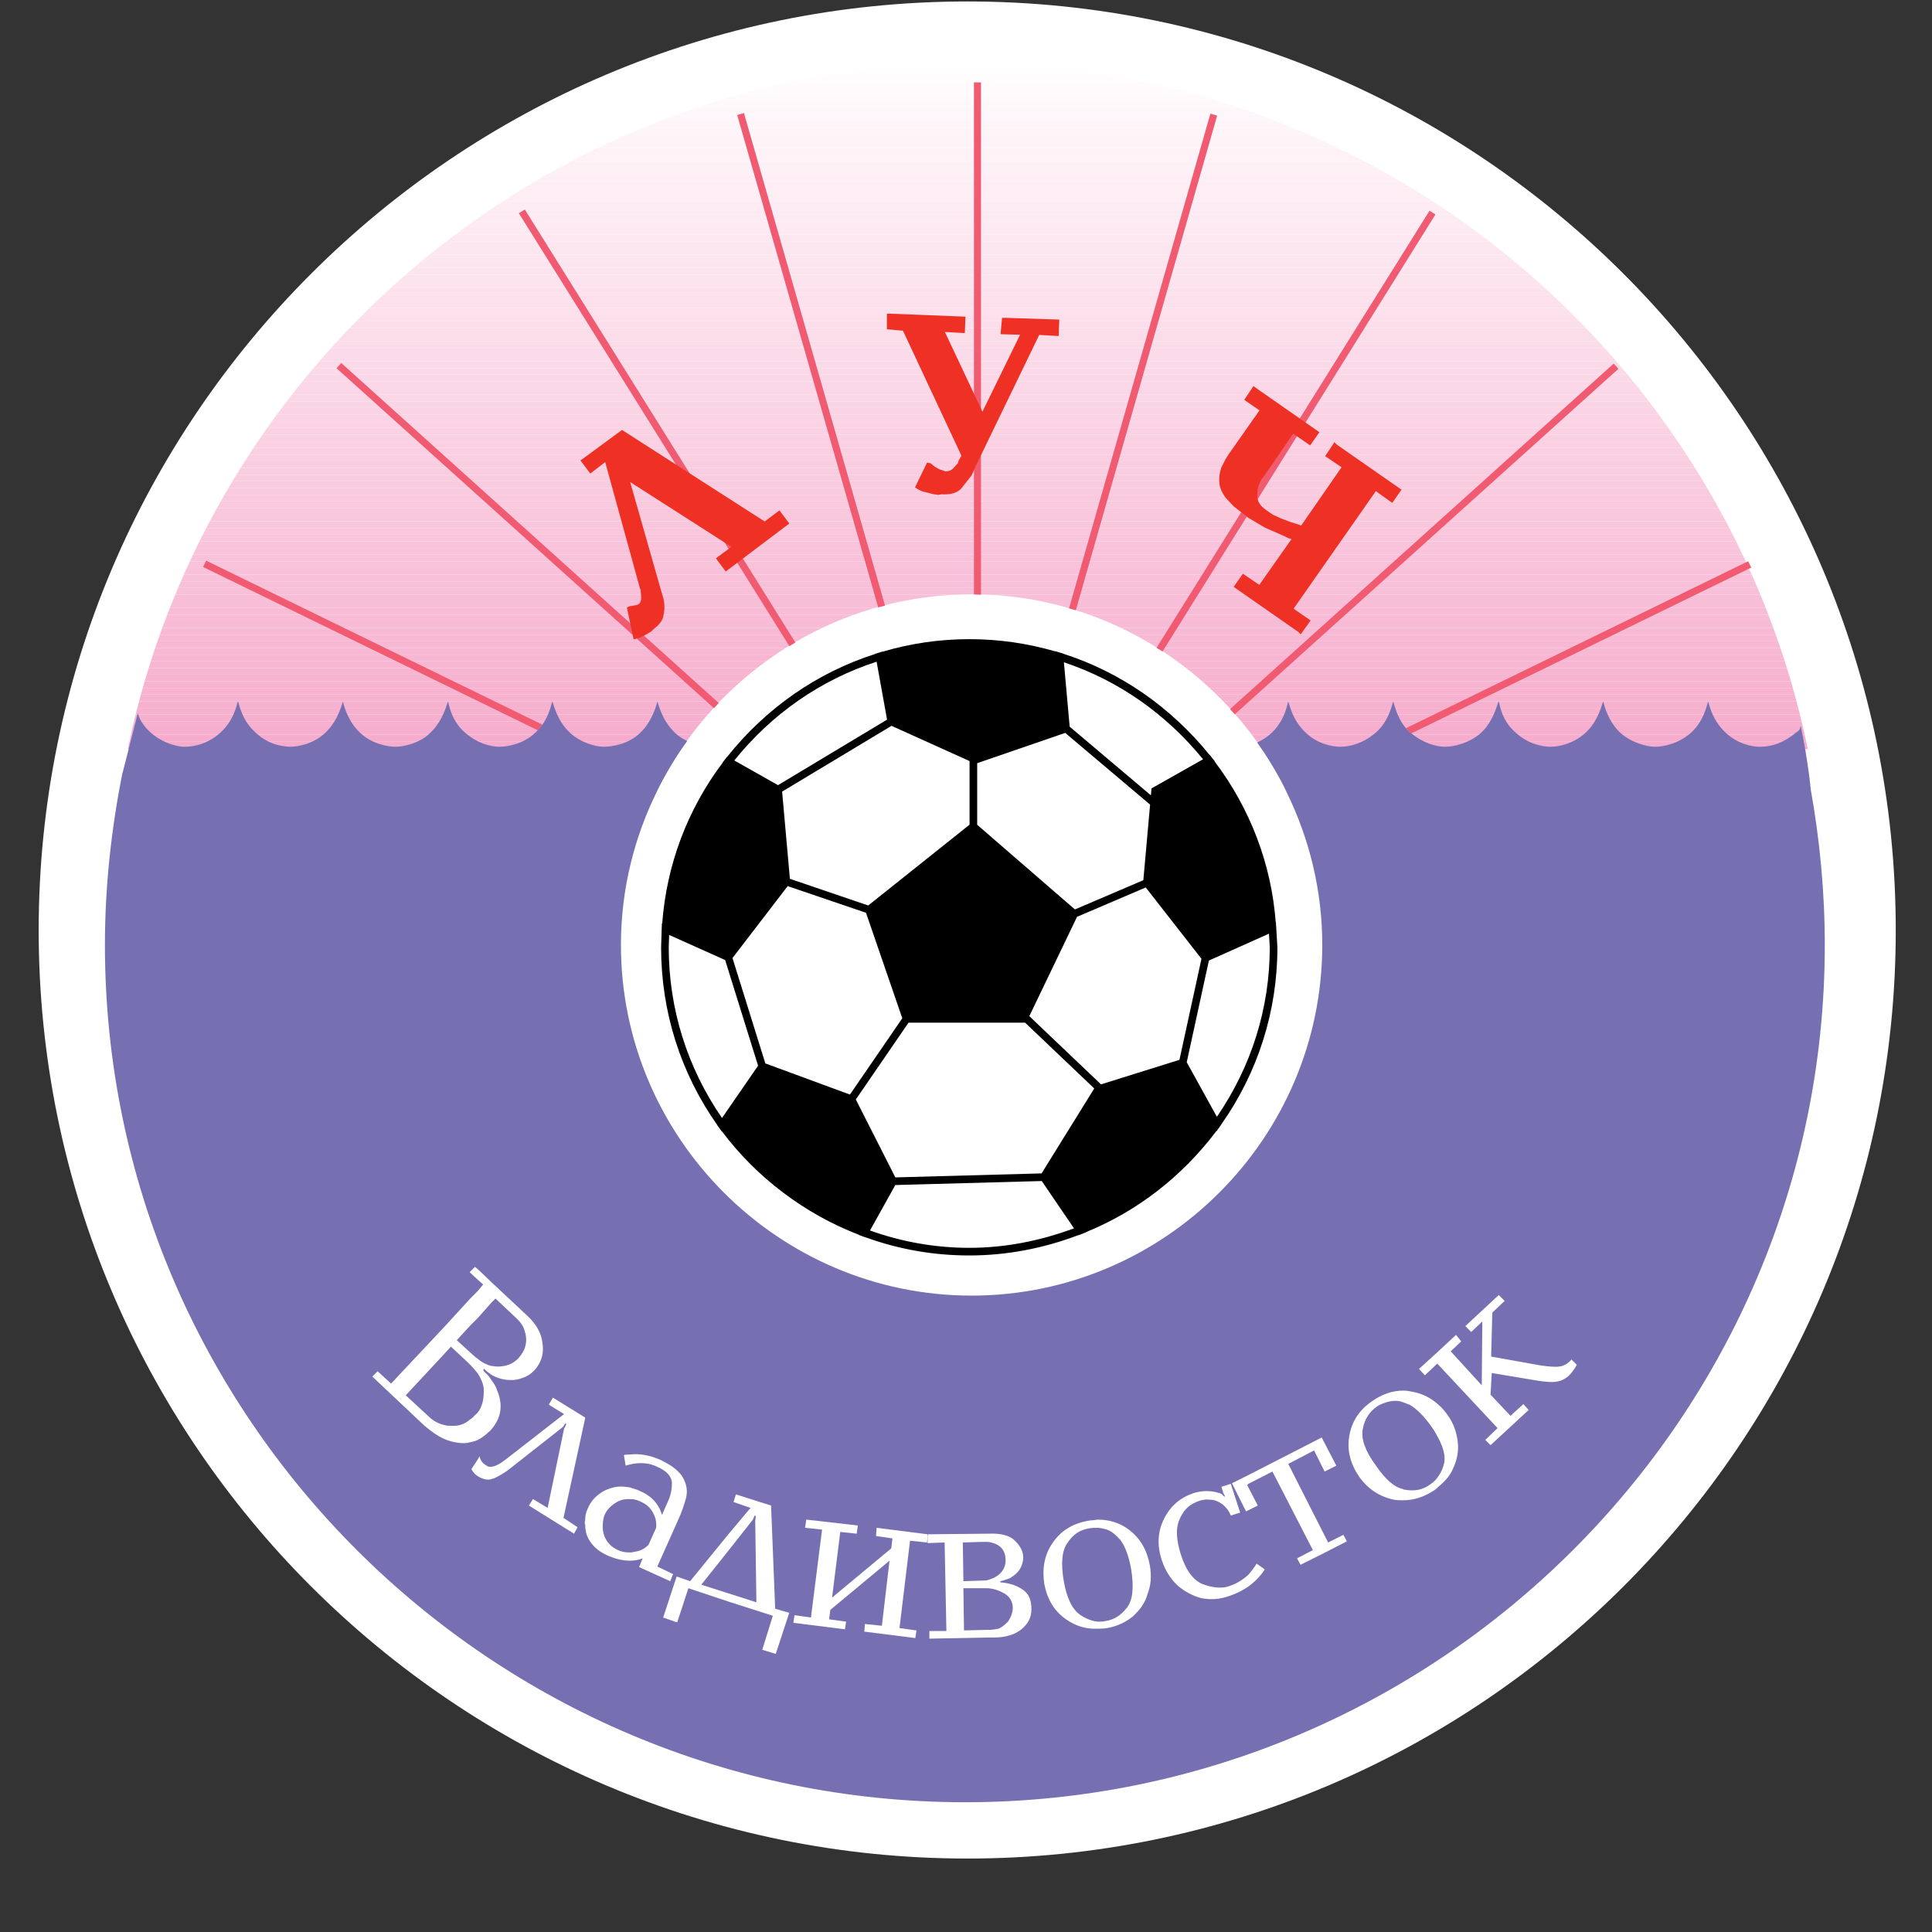 <?xml version="1.0" encoding="iso-8859-1"?>
<!-- Generator: Adobe Illustrator 24.0.1, SVG Export Plug-In . SVG Version: 6.00 Build 0)  -->
<svg version="1.1" id="Layer_1" xmlns="http://www.w3.org/2000/svg" xmlns:xlink="http://www.w3.org/1999/xlink" x="0px" y="0px"
	 viewBox="0 0 660 660" style="enable-background:new 0 0 660 660;" xml:space="preserve">
<rect x="0" y="0" width="660" height="660" fill="#333333" stroke="none"/>
<path d="M225.14,330.462c0,58.029,47.24,105.24,105.307,105.24c58.029,0,105.239-47.211,105.239-105.24
	c0-58.066-47.21-105.306-105.239-105.306C272.38,225.156,225.14,272.396,225.14,330.462z"/>
<path style="fill:#FFFFFF;" d="M13.211,317.805C13.211,142.843,155.55,0.5,330.515,0.5c174.846,0,317.103,142.343,317.103,317.305
	c0,174.854-142.257,317.1-317.103,317.1C155.55,634.905,13.211,492.66,13.211,317.805z"/>
<g>
	<defs>
		<path id="SVGID_1_" d="M331.916,203.021c41.173,0,77.651,21.03,99.235,52.886h186.422
			C590.127,122.495,471.741,21.731,330.712,21.731c-141.223,0-259.611,100.763-287.055,234.176h189.024
			C254.265,224.051,290.743,203.021,331.916,203.021z"/>
	</defs>
	<clipPath id="SVGID_2_">
		<use xlink:href="#SVGID_1_"  style="overflow:visible;"/>
	</clipPath>
	<g style="clip-path:url(#SVGID_2_);">
		<polyline style="fill:#FFFFFF;" points="620.66,20.954 40.565,20.954 40.565,18.638 620.66,18.638 620.66,20.954 		"/>
		<polyline style="fill:#FFFFFF;" points="620.66,23.235 40.565,23.235 40.565,20.954 620.66,20.954 620.66,23.235 		"/>
		<g>
			<polyline style="fill:#FFFDFE;" points="620.66,25.515 40.565,25.515 40.565,23.235 620.66,23.235 620.66,25.515 			"/>
			<polyline style="fill:#FFFCFD;" points="620.66,27.784 40.565,27.784 40.565,25.515 620.66,25.515 620.66,27.784 			"/>
			<polyline style="fill:#FFFBFC;" points="620.66,30.065 40.565,30.065 40.565,27.784 620.66,27.784 620.66,30.065 			"/>
			<polyline style="fill:#FFFAFC;" points="620.66,32.346 40.565,32.346 40.565,30.065 620.66,30.065 620.66,32.346 			"/>
			<polyline style="fill:#FEF9FB;" points="620.66,34.627 40.565,34.627 40.565,32.346 620.66,32.346 620.66,34.627 			"/>
			<polyline style="fill:#FEF8FB;" points="620.66,36.896 40.565,36.896 40.565,34.627 620.66,34.627 620.66,36.896 			"/>
			<polyline style="fill:#FEF7FA;" points="620.66,39.177 40.565,39.177 40.565,36.896 620.66,36.896 620.66,39.177 			"/>
			<polyline style="fill:#FEF6FA;" points="620.66,41.457 40.565,41.457 40.565,39.177 620.66,39.177 620.66,41.457 			"/>
			<polyline style="fill:#FEF5F9;" points="620.66,43.726 40.565,43.726 40.565,41.457 620.66,41.457 620.66,43.726 			"/>
			<polyline style="fill:#FEF5F9;" points="620.66,46.006 40.565,46.006 40.565,43.726 620.66,43.726 620.66,46.006 			"/>
			<polyline style="fill:#FEF4F8;" points="620.66,48.287 40.565,48.287 40.565,46.006 620.66,46.006 620.66,48.287 			"/>
			<polyline style="fill:#FEF3F8;" points="620.66,50.556 40.565,50.556 40.565,48.287 620.66,48.287 620.66,50.556 			"/>
			<polyline style="fill:#FEF2F7;" points="620.66,52.837 40.565,52.837 40.565,50.556 620.66,50.556 620.66,52.837 			"/>
			<polyline style="fill:#FEF2F7;" points="620.66,55.117 40.565,55.117 40.565,52.837 620.66,52.837 620.66,55.117 			"/>
			<polyline style="fill:#FEF1F6;" points="620.66,57.398 40.565,57.386 40.565,55.117 620.66,55.117 620.66,57.398 			"/>
			<polyline style="fill:#FDF0F6;" points="620.66,59.667 40.565,59.667 40.565,57.386 620.66,57.398 620.66,59.667 			"/>
			<polyline style="fill:#FDEFF5;" points="620.66,61.948 40.565,61.948 40.565,59.667 620.66,59.667 620.66,61.948 			"/>
			<polyline style="fill:#FDEEF5;" points="620.66,64.229 40.565,64.229 40.565,61.948 620.66,61.948 620.66,64.229 			"/>
			<polyline style="fill:#FDEEF4;" points="620.66,66.497 40.565,66.497 40.565,64.229 620.66,64.229 620.66,66.497 			"/>
			<polyline style="fill:#FDEDF4;" points="620.66,68.777 40.565,68.777 40.565,66.497 620.66,66.497 620.66,68.777 			"/>
			<polyline style="fill:#FDECF3;" points="620.66,71.058 40.565,71.058 40.565,68.777 620.66,68.777 620.66,71.058 			"/>
			<polyline style="fill:#FDEBF3;" points="620.66,73.339 40.565,73.339 40.565,71.058 620.66,71.058 620.66,73.339 			"/>
			<polyline style="fill:#FDEBF3;" points="620.66,75.608 40.565,75.608 40.565,73.339 620.66,73.339 620.66,75.608 			"/>
			<polyline style="fill:#FDEAF2;" points="620.66,77.889 40.565,77.889 40.565,75.608 620.66,75.608 620.66,77.889 			"/>
			<polyline style="fill:#FDE9F2;" points="620.66,80.169 40.565,80.169 40.565,77.889 620.66,77.889 620.66,80.169 			"/>
			<polyline style="fill:#FDE8F1;" points="620.66,82.438 40.565,82.438 40.565,80.169 620.66,80.169 620.66,82.438 			"/>
			<polyline style="fill:#FCE7F1;" points="620.66,84.719 40.565,84.719 40.565,82.438 620.66,82.438 620.66,84.719 			"/>
			<polyline style="fill:#FCE7F0;" points="620.66,87 40.565,87 40.565,84.719 620.66,84.719 620.66,87 			"/>
			<polyline style="fill:#FCE6F0;" points="620.66,89.268 40.565,89.268 40.565,87 620.66,87 620.66,89.268 			"/>
			<polyline style="fill:#FCE5EF;" points="620.66,91.549 40.565,91.549 40.565,89.268 620.66,89.268 620.66,91.549 			"/>
			<polyline style="fill:#FCE4EF;" points="620.66,93.83 40.565,93.83 40.565,91.549 620.66,91.549 620.66,93.83 			"/>
			<polyline style="fill:#FCE4EE;" points="620.66,96.11 40.565,96.11 40.565,93.83 620.66,93.83 620.66,96.11 			"/>
			<polyline style="fill:#FCE3EE;" points="620.66,98.379 40.565,98.379 40.565,96.11 620.66,96.11 620.66,98.379 			"/>
			<polyline style="fill:#FCE2ED;" points="620.66,100.66 40.565,100.66 40.565,98.379 620.66,98.379 620.66,100.66 			"/>
			<polyline style="fill:#FCE1ED;" points="620.66,102.941 40.565,102.941 40.565,100.66 620.66,100.66 620.66,102.941 			"/>
			<polyline style="fill:#FCE0EC;" points="620.66,105.21 40.565,105.21 40.565,102.941 620.66,102.941 620.66,105.21 			"/>
			<polyline style="fill:#FCE0EC;" points="620.66,107.49 40.565,107.49 40.565,105.21 620.66,105.21 620.66,107.49 			"/>
			<polyline style="fill:#FCDFEB;" points="620.66,109.771 40.565,109.771 40.565,107.49 620.66,107.49 620.66,109.771 			"/>
			<polyline style="fill:#FBDEEB;" points="620.66,112.052 40.565,112.052 40.565,109.771 620.66,109.771 620.66,112.052 			"/>
			<polyline style="fill:#FBDDEA;" points="620.66,114.32 40.565,114.32 40.565,112.052 620.66,112.052 620.66,114.32 			"/>
			<polyline style="fill:#FBDDEA;" points="620.66,116.601 40.565,116.601 40.565,114.32 620.66,114.32 620.66,116.601 			"/>
			<polyline style="fill:#FBDCE9;" points="620.66,118.882 40.565,118.882 40.565,116.601 620.66,116.601 620.66,118.882 			"/>
			<polyline style="fill:#FBDBE9;" points="620.66,121.151 40.565,121.151 40.565,118.882 620.66,118.882 620.66,121.151 			"/>
			<polyline style="fill:#FBDAE9;" points="620.66,123.431 40.565,123.431 40.565,121.151 620.66,121.151 620.66,123.431 			"/>
			<polyline style="fill:#FBDAE8;" points="620.66,125.712 40.565,125.712 40.565,123.431 620.66,123.431 620.66,125.712 			"/>
			<polyline style="fill:#FBD9E8;" points="620.66,127.98 40.565,127.98 40.565,125.712 620.66,125.712 620.66,127.98 			"/>
			<polyline style="fill:#FBD8E7;" points="620.66,130.262 40.565,130.262 40.565,127.98 620.66,127.98 620.66,130.262 			"/>
			<polyline style="fill:#FBD7E7;" points="620.66,132.542 40.565,132.542 40.565,130.262 620.66,130.262 620.66,132.542 			"/>
			<polyline style="fill:#FBD6E6;" points="620.66,134.823 40.565,134.823 40.565,132.542 620.66,132.542 620.66,134.823 			"/>
			<polyline style="fill:#FBD6E6;" points="620.66,137.091 40.565,137.091 40.565,134.823 620.66,134.823 620.66,137.091 			"/>
			<polyline style="fill:#FAD5E5;" points="620.66,139.372 40.565,139.372 40.565,137.091 620.66,137.091 620.66,139.372 			"/>
			<polyline style="fill:#FAD4E5;" points="620.66,141.653 40.565,141.653 40.565,139.372 620.66,139.372 620.66,141.653 			"/>
			<polyline style="fill:#FAD3E4;" points="620.66,143.922 40.565,143.922 40.565,141.653 620.66,141.653 620.66,143.922 			"/>
			<polyline style="fill:#FAD3E4;" points="620.66,146.203 40.565,146.203 40.565,143.922 620.66,143.922 620.66,146.203 			"/>
			<polyline style="fill:#FAD2E3;" points="620.66,148.483 40.565,148.483 40.565,146.203 620.66,146.203 620.66,148.483 			"/>
			<polyline style="fill:#FAD1E3;" points="620.66,150.764 40.565,150.764 40.565,148.483 620.66,148.483 620.66,150.764 			"/>
			<polyline style="fill:#FAD0E2;" points="620.66,153.033 40.565,153.033 40.565,150.764 620.66,150.764 620.66,153.033 			"/>
			<polyline style="fill:#FACFE2;" points="620.66,155.313 40.565,155.313 40.565,153.033 620.66,153.033 620.66,155.313 			"/>
			<polyline style="fill:#FACFE1;" points="620.66,157.595 40.565,157.595 40.565,155.313 620.66,155.313 620.66,157.595 			"/>
			<polyline style="fill:#FACEE1;" points="620.66,159.863 40.565,159.863 40.565,157.595 620.66,157.595 620.66,159.863 			"/>
			<polyline style="fill:#F9CDE0;" points="620.66,162.144 40.565,162.144 40.565,159.863 620.66,159.863 620.66,162.144 			"/>
			<polyline style="fill:#F9CCE0;" points="620.66,164.424 40.565,164.424 40.565,162.144 620.66,162.144 620.66,164.424 			"/>
			<polyline style="fill:#F9CBDF;" points="620.66,166.693 40.565,166.693 40.565,164.424 620.66,164.424 620.66,166.693 			"/>
			<polyline style="fill:#F9CBDF;" points="620.66,168.974 40.565,168.974 40.565,166.693 620.66,166.693 620.66,168.974 			"/>
			<polyline style="fill:#F9CADE;" points="620.66,171.255 40.565,171.255 40.565,168.974 620.66,168.974 620.66,171.255 			"/>
			<polyline style="fill:#F9C9DE;" points="620.66,173.536 40.565,173.536 40.565,171.255 620.66,171.255 620.66,173.536 			"/>
			<polyline style="fill:#F9C8DD;" points="620.66,175.805 40.565,175.805 40.565,173.536 620.66,173.536 620.66,175.805 			"/>
			<polyline style="fill:#F9C8DD;" points="620.66,178.085 40.565,178.085 40.565,175.805 620.66,175.805 620.66,178.085 			"/>
			<polyline style="fill:#F9C7DD;" points="620.66,180.366 40.565,180.366 40.565,178.085 620.66,178.085 620.66,180.366 			"/>
			<polyline style="fill:#F9C6DC;" points="620.66,182.646 40.565,182.646 40.565,180.366 620.66,180.366 620.66,182.646 			"/>
			<polyline style="fill:#F9C5DC;" points="620.66,184.915 40.565,184.915 40.565,182.646 620.66,182.646 620.66,184.915 			"/>
			<polyline style="fill:#F9C4DB;" points="620.66,187.196 40.565,187.196 40.565,184.915 620.66,184.915 620.66,187.196 			"/>
			<polyline style="fill:#F9C4DB;" points="620.66,189.477 40.565,189.477 40.565,187.196 620.66,187.196 620.66,189.477 			"/>
			<polyline style="fill:#F8C3DA;" points="620.66,191.745 40.565,191.745 40.565,189.477 620.66,189.477 620.66,191.745 			"/>
			<polyline style="fill:#F8C2DA;" points="620.66,194.026 40.565,194.026 40.565,191.745 620.66,191.745 620.66,194.026 			"/>
			<polyline style="fill:#F8C1D9;" points="620.66,196.307 40.565,196.307 40.565,194.026 620.66,194.026 620.66,196.307 			"/>
			<polyline style="fill:#F8C0D9;" points="620.66,198.576 40.565,198.576 40.565,196.307 620.66,196.307 620.66,198.576 			"/>
			<polyline style="fill:#F8C0D8;" points="620.66,200.856 40.565,200.856 40.565,198.576 620.66,198.576 620.66,200.856 			"/>
			<polyline style="fill:#F8BFD8;" points="620.66,203.137 40.565,203.137 40.565,200.856 620.66,200.856 620.66,203.137 			"/>
			<polyline style="fill:#F8BED7;" points="620.66,205.405 40.565,205.405 40.565,203.137 620.66,203.137 620.66,205.405 			"/>
			<polyline style="fill:#F8BDD7;" points="620.66,207.687 40.565,207.687 40.565,205.405 620.66,205.405 620.66,207.687 			"/>
			<polyline style="fill:#F8BCD6;" points="620.66,209.967 40.565,209.967 40.565,207.687 620.66,207.687 620.66,209.967 			"/>
			<polyline style="fill:#F8BCD6;" points="620.66,212.248 40.565,212.248 40.565,209.967 620.66,209.967 620.66,212.248 			"/>
			<polyline style="fill:#F8BBD5;" points="620.66,214.517 40.565,214.517 40.565,212.248 620.66,212.248 620.66,214.517 			"/>
			<polyline style="fill:#F7BAD5;" points="620.66,216.797 40.565,216.797 40.565,214.517 620.66,214.517 620.66,216.797 			"/>
			<polyline style="fill:#F7B9D4;" points="620.66,219.078 40.565,219.078 40.565,216.797 620.66,216.797 620.66,219.078 			"/>
			<polyline style="fill:#F7B8D4;" points="620.66,221.359 40.565,221.359 40.565,219.078 620.66,219.078 620.66,221.359 			"/>
			<polyline style="fill:#F7B8D3;" points="620.66,223.627 40.565,223.627 40.565,221.359 620.66,221.359 620.66,223.627 			"/>
			<polyline style="fill:#F7B7D3;" points="620.66,225.909 40.565,225.909 40.565,223.627 620.66,223.627 620.66,225.909 			"/>
			<polyline style="fill:#F7B6D2;" points="620.66,228.189 40.565,228.189 40.565,225.909 620.66,225.909 620.66,228.189 			"/>
			<polyline style="fill:#F7B5D2;" points="620.66,230.458 40.565,230.458 40.565,228.189 620.66,228.189 620.66,230.458 			"/>
			<polyline style="fill:#F7B4D1;" points="620.66,232.738 40.565,232.738 40.565,230.458 620.66,230.458 620.66,232.738 			"/>
			<polyline style="fill:#F7B4D1;" points="620.66,235.019 40.565,235.019 40.565,232.738 620.66,232.738 620.66,235.019 			"/>
			<polyline style="fill:#F7B3D0;" points="620.66,237.288 40.565,237.288 40.565,235.019 620.66,235.019 620.66,237.288 			"/>
			<polyline style="fill:#F7B2D0;" points="620.66,239.569 40.565,239.569 40.565,237.288 620.66,237.288 620.66,239.569 			"/>
			<polyline style="fill:#F6B1CF;" points="620.66,241.85 40.565,241.85 40.565,239.569 620.66,239.569 620.66,241.85 			"/>
			<polyline style="fill:#F6B1CF;" points="620.66,244.118 40.565,244.118 40.565,241.85 620.66,241.85 620.66,244.118 			"/>
			<polyline style="fill:#F6B0CE;" points="620.66,246.398 40.565,246.398 40.565,244.118 620.66,244.118 620.66,246.398 			"/>
			<polyline style="fill:#F6AFCE;" points="620.66,248.68 40.565,248.68 40.565,246.398 620.66,246.398 620.66,248.68 			"/>
			<polyline style="fill:#F6AECE;" points="620.66,250.96 40.565,250.96 40.565,248.68 620.66,248.68 620.66,250.96 			"/>
		</g>
		<polyline style="fill:#F6ADCD;" points="620.66,253.229 40.565,253.229 40.565,250.96 620.66,250.96 620.66,253.229 		"/>
		<polyline style="fill:#F6ADCD;" points="40.565,253.229 620.66,253.229 620.66,258.997 40.565,258.997 40.565,253.229 		"/>
	</g>
</g>
<path style="fill:#F05B72;" d="M335.123,28.143h-2.407v174.918c0.813,0.004,1.601,0.098,2.407,0.121V28.143z"/>
<path style="fill:#F05B72;" d="M254.147,38.629l-2.313,0.663l48.175,168.201c0.772-0.215,1.552-0.404,2.332-0.605L254.147,38.629z"
	/>
<path style="fill:#F05B72;" d="M179.288,71.574l-2.038,1.278l92.406,147.889c0.682-0.419,1.362-0.844,2.053-1.251L179.288,71.574z"
	/>
<path style="fill:#F05B72;" d="M116.578,124.003l-1.611,1.789l128.944,116.144c0.541-0.592,1.063-1.201,1.619-1.782L116.578,124.003
	z"/>
<path style="fill:#F05B72;" d="M415.8,39.492l-2.314-0.661L365.2,207.848c0.768,0.224,1.563,0.371,2.324,0.609L415.8,39.492z"/>
<path style="fill:#F05B72;" d="M490.383,73.249l-2.033-1.27l-93.258,149.323c0.685,0.425,1.384,0.813,2.058,1.25L490.383,73.249z"/>
<path style="fill:#F05B72;" d="M552.873,125.991l-1.614-1.785L420.202,242.243c0.539,0.591,1.084,1.175,1.618,1.78L552.873,125.991z
	"/>
<path style="fill:#F05B72;" d="M224.843,269.53c0.179-0.361,0.354-0.724,0.526-1.09c-0.184,0.358-0.35,0.729-0.529,1.09H224.843z"/>
<path style="fill:#F05B72;" d="M70.427,191.527l-1.054,2.16l114.321,55.773c0.598-0.617,1.127-1.248,1.589-1.902L70.427,191.527z"/>
<path style="fill:#F05B72;" d="M482.17,250.52l116.094-56.634l-1.055-2.158l-116.913,57.037c0.329,0.388,0.667,0.778,1.053,1.131
	C481.611,250.144,481.903,250.291,482.17,250.52z"/>
<path style="fill:#F05B72;" d="M438.749,269.03c0.297,0.585,0.578,1.182,0.857,1.773c-0.288-0.591-0.534-1.2-0.833-1.785
	L438.749,269.03z"/>
<path style="fill:#7670B3;" d="M618.55,269.528c0.008,0,0.014,0,0.026,0c-0.204-1.604-0.405-3.408-0.609-5.21
	c-0.799-5.611-1.6-10.815-2.803-16.224c-0.196-0.204,0,0.6-0.602,1.4c-0.8,0.6-1.6,1.204-1.804,1.404
	c-5.004,3.804-9.006,4.208-11.814,4.208c-2.402,0-7.412-1.004-11.42-4.808c-5.005-4.609-5.806-10.618-6.01-10.618
	c-0.196,0-1.003,6.21-5.806,10.618c-4.611,4.003-9.818,4.808-12.423,4.808c-2.605,0-8.208-1.404-12.018-5.012
	c-4.613-4.604-5.413-10.414-5.61-10.414c-0.196,0-1.403,6.61-6.205,10.816c-4.009,3.605-9.02,4.61-11.623,4.61
	c-2.803,0-7.61-0.805-12.019-4.808c-5.207-4.408-5.601-10.618-5.806-10.618c-0.406,0-1.409,6.409-6.212,10.816
	c-4.204,3.605-9.413,4.61-12.219,4.61c-2.631,0-7.351-1.151-11.402-4.587c-0.267-0.229-0.559-0.376-0.821-0.624
	c-0.386-0.353-0.724-0.744-1.053-1.131c-3.303-3.821-4.168-9.084-4.35-9.084c-0.198,0-1.202,6.61-6.011,10.618
	c-4.604,4.003-9.419,4.808-12.023,4.808c-2.802,0-7.807-1.004-11.611-4.61c-5.012-4.407-6.016-10.816-6.212-10.816
	c-0.203,0-0.801,6.009-5.608,10.618c-1.627,1.549-3.343,2.553-5.027,3.344c3.47,4.871,6.588,10.01,9.319,15.375
	c0.299,0.585,0.545,1.194,0.833,1.785c7.697,15.748,12.101,33.37,12.101,52.008c0,65.908-53.884,119.79-119.791,119.79
	c-65.903,0-119.792-53.881-119.792-119.79c0-19.141,4.622-37.213,12.716-53.28c0.179-0.361,0.345-0.732,0.529-1.09
	c2.756-5.34,5.895-10.46,9.384-15.306c-1.406-0.683-2.79-1.499-3.997-2.637c-4.809-4.407-6.01-10.816-6.209-10.816
	c0,0-1.405,6.61-6.013,10.816c-4.005,3.805-9.613,4.61-12.419,4.61c-2.604,0-7.812-1.404-11.419-4.808
	c-4.61-4.209-5.809-10.618-6.01-10.618c-0.158,0-0.74,4.084-3.404,7.877c-0.462,0.653-0.991,1.285-1.589,1.902
	c-0.269,0.281-0.514,0.572-0.815,0.839c-4.204,4.003-9.817,4.808-12.217,4.808c-2.806,0-7.614-1.004-12.221-5.211
	c-4.607-4.206-5.209-10.215-5.406-10.215c-0.203,0-1.403,6.409-6.212,10.816c-3.404,3.405-9.017,4.61-11.617,4.61
	c-2.806,0-8.418-1.004-12.421-5.012c-4.404-4.204-5.608-10.414-5.608-10.414c-0.202,0-1.2,5.605-5.409,10.014
	c-4.209,4.408-9.817,5.413-12.822,5.413c-3.004-0.205-7.613-0.805-12.218-5.413c-4.405-4.203-5.207-10.014-5.409-10.014
	c-0.399,0-0.599,4.807-5.008,9.614c-4.608,4.808-10.016,5.812-13.221,5.812c-3.003,0-8.616-1.603-12.82-6.013
	c-0.399-0.399-1.402-1.605-2.206-3.004c-0.8-1.4-0.996-2.804-0.996-2.404l-5.161,20.234h-0.052
	c-3.804,19.03-6.008,38.857-6.008,58.891c0,161.256,132.011,292.861,293.869,292.861c161.659,0,293.665-131.605,293.665-292.861
	C623.379,304.727,621.664,286.843,618.55,269.528z"/>
<path style="fill:#EE3124;" d="M428.02,132.143l-2.966,4.453c0,0,4.744,3.288,5.201,3.6c-0.342,0.482-10.247,14.577-10.247,14.577
	c-0.005,0.006-0.311,0.457-0.311,0.457l-1.117,1.784c0.025-0.034-1.411,2.816-1.411,2.816c-0.336,1.189-0.674,2.507-0.674,3.847
	c0,0.309,0.014,0.614,0.052,0.921v0.008c0,1.972,0.991,3.732,2.053,5.332c0.018,0.021,2.845,3.048,2.845,3.048
	c0.02,0.017,3.004,2.313,3.004,2.313l1.232,0.92l0.573,0.571c0.044,0.038,5.882,3.462,5.882,3.462l6.86,3.023l1.155,0.582
	c0.038,0.015,0.762,0.206,0.762,0.206s0.146,0.047,0.292,0.091c-0.445,0.633-10.684,15.188-11.008,15.648
	c-0.451-0.304-5.609-3.809-5.609-3.809l-3.15,4.497l22.088,15.394l0.805,0.819l3.391-4.744c0,0-5.36-3.695-5.818-4.01
	c0.342-0.485,27.757-39.678,28.101-40.167c0.451,0.324,5.615,4.009,5.615,4.009l3.153-4.506l-22.087-15.394l-0.82-0.826
	l-3.176,4.757c0,0,5.146,3.496,5.603,3.806c-0.336,0.488-13.795,19.914-13.826,19.958c-0.015-0.187-3.082-1.089-3.082-1.089
	l-0.723-0.239l-3.044-1.151c-0.018-0.009-2.598-1.201-2.598-1.201l-0.577-0.335l-1.753-1.211c-1.95-1.371-2.928-2.705-3.12-4.232
	c-0.049-0.41-0.077-0.813-0.077-1.213c0-0.985,0.154-1.971,0.473-3.071c0-0.003,0.342-0.737,0.342-0.737l0.615-1.187l0.503-0.673
	c0,0,10.011-14.621,10.34-15.1c0.459,0.313,5.806,4.003,5.806,4.003l3.151-4.498l-21.483-14.993l-1.041-0.784L428.02,132.143z"/>
<path style="fill:#EE3124;" d="M428.344,132.741c0.235,0.176,0.546,0.409,0.546,0.409s20.51,14.319,20.993,14.657
	c-0.279,0.406-2.178,3.111-2.459,3.516c-0.451-0.313-5.81-4.009-5.81-4.009l-10.189,14.873c-0.012,0.035-0.476,0.691-0.476,0.691
	l-0.528,0.713l-0.66,1.27l-0.356,0.766c-0.496,1.693-0.623,3.086-0.432,4.576c0.21,1.709,1.27,3.176,3.328,4.619
	c-0.026-0.027,1.842,1.27,1.842,1.27l0.583,0.342c0.02,0.011,2.644,1.227,2.644,1.227c-0.018-0.009,3.105,1.172,3.105,1.172
	l0.718,0.235l3.442,1.009l14.496-20.605c0,0-5.158-3.503-5.609-3.809c0.275-0.407,2.109-3.163,2.435-3.652
	c0.17,0.166,0.343,0.339,0.343,0.339s21.151,14.75,21.635,15.087c-0.286,0.406-2.173,3.103-2.46,3.511
	c-0.45-0.321-5.607-4.008-5.607-4.008l-28.8,41.162c0,0,5.347,3.688,5.812,4.006c-0.293,0.406-2.287,3.199-2.624,3.669
	c-0.166-0.169-0.344-0.35-0.344-0.35s-21.151-14.749-21.634-15.085c0.279-0.408,2.186-3.119,2.465-3.52
	c0.444,0.304,5.608,3.809,5.608,3.809l11.821-16.804l-1.131-0.353l-0.659-0.172l-1.157-0.58c-0.043-0.017-6.81-3.002-6.81-3.002
	c-0.013-0.005-5.78-3.391-5.78-3.391l-0.56-0.562c-0.029-0.034-1.268-0.953-1.268-0.953l-2.955-2.273
	c0.018,0.017-2.764-2.961-2.764-2.961c-1.003-1.501-1.935-3.165-1.935-5.02c-0.198-1.581,0.195-3.164,0.59-4.527
	c-0.006,0.012,1.345-2.706,1.345-2.706c0.032-0.047,1.106-1.759,1.106-1.759l0.311-0.457l10.589-15.063c0,0-4.778-3.305-5.217-3.611
	C426.152,136.032,428.054,133.176,428.344,132.741z"/>
<path style="fill:#EE3124;" d="M302.969,107.17v5.308l5.5,0.5l19.97,42.695l-0.998,1.744c-0.006,0.051-0.009,0.092-0.009,0.12
	c0,0.098,0.023,0.11,0.046,0.11c-0.037,0-0.104,0-0.104,0l-0.113,0.536l-1.738,1.93c-0.611,0.606-1.554,0.941-2.622,0.941
	l-0.187-0.112c-0.212-0.089-1.848-0.639-1.848-0.639c-0.034-0.018-1.434-0.818-1.434-0.818c-0.005-0.003-0.872-0.668-0.872-0.668
	l-0.333-0.311l-0.244-0.211l-1.292-0.247l-4.079,8.388c0.138,0.395,2.382,1.413,2.382,1.413c0.025,0.006,4.005,1,4.005,1
	c0.095,0.017,1.603,0.201,1.603,0.201l0.969-0.195c2.991,0.215,5.294-0.422,6.753-1.879l3.646-4.662
	c0.011-0.027,1.216-2.83,1.216-2.83l21.833-45.073l6.331,0.368l0.304,0.009l0.216-5.609l-18.725-0.609h-0.815l-0.501,5.294
	l-0.009,0.305c0,0,5.841,0.172,6.648,0.196c-0.391,0.8-12.52,25.613-12.847,26.277c-0.367-0.774-12.422-26.365-12.834-27.237
	c0.866,0.049,6.81,0.388,6.81,0.388l0.225-5.616l-25.539-1.009h-1.013H302.969z"/>
<path style="fill:#EE3124;" d="M304.271,107.771c0,0,24.341,0.962,24.93,0.988c-0.019,0.496-0.157,3.897-0.178,4.401
	c-0.556-0.031-7.21-0.412-7.21-0.412l13.438,28.505l0.181,0.742l0.596-0.069v-0.806l13.392-27.328c0,0-6.421-0.187-6.975-0.205
	c0.021-0.535,0.19-4.702,0.19-4.702l0.502,0.287c0,0,17.53,0.571,18.113,0.59c-0.018,0.503-0.152,3.916-0.18,4.41
	c-0.539-0.015-6.308-0.19-6.308-0.19l-22.115,45.239l-1.201,2.8c-0.003,0.003-3.548,4.53-3.548,4.53
	c-1.329,1.333-3.477,1.911-6.379,1.717c0,0-0.876,0.204-0.887,0.207c-0.009-0.013-1.537-0.207-1.537-0.207c0.007,0,0.008,0,0.008,0
	c0-0.006-0.755-0.196-0.755-0.196l-3.186-0.794c0-0.003-2.143-0.982-2.143-0.982l3.943-7.815c0,0,0.493,0.117,0.637,0.149
	c0.092,0.121,0.142,0.267,0.266,0.362c0.16,0.095,1.292,1.029,1.292,1.029c0.005,0.003,1.408,0.803,1.408,0.803
	c-0.032-0.018,1.938,0.633,1.938,0.633l0.399,0.201c1.227,0,2.324-0.398,3.015-1.09c0-0.006,1.84-2.049,1.84-2.049
	c0.252-0.262,0.252-0.79,0.252-0.964l0.968-1.872l-20.228-43.129l-5.468-0.375c0,0,0.241-3.877,0.273-4.405
	C303.844,107.771,304.271,107.771,304.271,107.771z"/>
<path style="fill:#EE3124;" d="M325.917,160.565L325.917,160.565L325.917,160.565z"/>
<path style="fill:#EE3124;" d="M199.123,156.709l-0.848,0.565l3.375,4.504c0,0,4.479-3.447,5.095-3.921
	c0.232,0.845,11.901,43.242,11.901,43.242l0.189,0.32c0.009,0.06,0.211,2.732,0.211,2.732c-0.009,1.139-0.263,1.765-0.889,2.232
	c-0.036,0.029-0.22,0.142-0.22,0.142c-0.213,0.089-0.604,0.202-0.604,0.202c-0.133,0.03-1.199,0.198-1.199,0.198
	c-0.138,0.032-1.206,0.201-1.206,0.201l-0.77,0.451l2.278,10.736c0.293,0.235,1.105-0.253,1.105-0.253
	c0.213,0,0.792-0.112,0.792-0.112c0.167-0.051,2.077-1.014,2.077-1.014c0.091-0.041,1.087-0.635,1.087-0.635l1.012-0.606
	l0.845-0.843c2.042-1.584,3.096-3.048,3.289-4.579c0.362-1.433,0.433-3.064,0.201-4.688c0.003,0.041-0.108-0.631-0.108-0.631
	l-0.089-0.528c-0.03-0.133-0.21-0.676-0.21-0.676l-0.221-0.66c0,0-10.83-38.023-10.94-38.413c0.31,0.199,33.864,21.681,34.579,22.14
	c-0.612,0.454-5.299,3.925-5.299,3.925l3.365,4.49l21.716-16.387l-3.366-4.488l-5.048,3.787l-48.736-31.261L199.123,156.709z"/>
<path style="fill:#EE3124;" d="M199.472,157.199l13.033-9.827l48.736,31.264c0,0,4.459-3.135,4.907-3.445
	c0.29,0.387,2.35,3.135,2.649,3.531c-0.236,0.176-20.285,15.311-20.756,15.668c-0.297-0.401-2.342-3.125-2.642-3.525
	c0.44-0.329,5.514-4.086,5.514-4.086l-35.421-22.671l-0.954-0.959l-0.48,0.345c0,0,0.567,1.128,0.592,1.178
	c0.017,0.055,11.008,38.633,11.008,38.633c0.023,0.054,0.416,1.239,0.416,1.239c0,0.042,0.083,0.556,0.083,0.556l0.093,0.526
	c0.084,0.617,0.128,1.227,0.128,1.824c0,0.944-0.107,1.858-0.324,2.712c-0.176,1.4-1.159,2.733-3.096,4.243l-0.829,0.827
	c0.046-0.039-0.931,0.546-0.931,0.546l-1.029,0.616c0.092-0.042-1.936,0.975-1.982,0.994c-0.03-0.006-0.6,0.098-0.6,0.098
	l-0.072,0.012l-0.394,0.138l-0.391,0.312l-2.109-10.182l0.477-0.083c-0.169,0.052,1.168-0.186,1.168-0.186
	c-0.132,0.034,1.159-0.189,1.185-0.196l0,0c0-0.012,0.578-0.219,0.654-0.245c0.003-0.009,0.441-0.215,0.441-0.215
	c0.961-0.712,1.093-1.723,1.093-2.613c-0.009,0.072-0.206-2.866-0.206-2.866l-0.287-0.557l-12.061-43.965
	c0,0-4.88,3.754-5.316,4.092c-0.304-0.401-2.324-3.09-2.634-3.506C199.3,157.314,199.472,157.199,199.472,157.199z"/>
<path style="fill:#EE3124;" d="M218.106,207.054L218.106,207.054c0,0.004,0.014,0,0.041-0.015L218.106,207.054z"/>
<path style="fill:#EE3124;" d="M217.452,207.299c0.003,0,0.009,0,0.016-0.003C217.468,207.296,217.455,207.299,217.452,207.299z"/>
<path d="M436.38,323.611l-0.516-8.607l-0.062,0.032c-1.48-19.802-8.652-38.709-20.854-54.906c0.014-0.005,0.063-0.034,0.063-0.034
	l-0.947-1.193c0-0.005-0.006-0.005-0.006-0.005l-0.672-0.876l-0.051,0.025c-13.352-16.508-30.649-28.494-50.147-34.739l-0.008-0.041
	l-0.838-0.256c-0.007-0.003-0.012-0.003-0.026-0.006l-1.822-0.568l0.006,0.083c-9.636-2.769-19.268-4.175-29.385-4.175
	c-10.179,0-20.128,1.471-29.618,4.285c0-0.005-0.011-0.051-0.011-0.051l-1.403,0.433c-0.011,0.003-0.023,0.006-0.032,0.007
	l-1.074,0.339l0.006,0.038c-19.785,6.332-37.2,18.416-50.498,35.053l-0.042-0.023l-0.662,0.857
	c-0.008,0.009-0.019,0.015-0.023,0.026l-0.935,1.19c0,0,0.045,0.026,0.057,0.032c-12.075,16.047-19.182,34.962-20.659,54.942
	c-0.035-0.017-0.11-0.05-0.11-0.05l-0.06,1.884c-0.003,0.01-0.003,0.016-0.003,0.022l-0.049,0.898l0.02,0.009l-0.175,5.376
	c0,21.958,6.641,42.91,19.167,60.686l-0.024,0.033l0.536,0.742c0.011,0.014,0.02,0.025,0.029,0.038l1.052,1.462
	c0,0,0.034-0.052,0.043-0.065c11.833,15.772,28.318,28.223,46.76,35.305c-0.003,0.011-0.022,0.045-0.022,0.045l1.401,0.526
	c0.011,0,0.015,0,0.023,0.008l1.047,0.386l0.022-0.038c11.17,4.047,23.01,6.141,35.237,6.141c12.667,0,25.214-2.368,37.337-6.967
	l0.026,0.038l0.965-0.367l1.529-0.598c0,0-0.03-0.039-0.03-0.052c17.563-7.158,32.882-19.029,44.518-34.469
	c0.015,0.018,0.047,0.075,0.047,0.075l1.181-1.646c0-0.006,0.012-0.014,0.012-0.026l0.488-0.667l-0.018-0.04
	C429.721,366.382,436.38,345.472,436.38,323.611z M402.917,362.058l-26.797,8.379l-24.488-23.304l16.3-33.934l23.47-10.03
	l19.036,24.374L402.917,362.058z M410.979,259.38c-1.774,1.003-10.336,5.848-14.828,8.381l-1.637,0.927
	c-0.655,0.371-1.137,0.643-1.137,0.643l-0.21,2.368l-27.752-23.454l-0.063-0.724c-0.056-0.654-0.127-1.411-0.204-2.271l-0.037-0.394
	c-0.089-1.055-0.196-2.216-0.305-3.442l-0.014-0.15c-0.532-5.907-1.168-13.054-1.345-15.021
	C381.88,232.378,398.242,243.763,410.979,259.38z M363.892,250.368l28.997,24.503l-2.307,25.816l-23.375,9.991l-33.387-28.926
	v-21.036L363.892,250.368z M331.213,259.991v21.732l-34.611,27.606l-26.762-9.112l-2.658-29.792l37.378-22.468L331.213,259.991z
	 M290.35,373.919l-28.895-10.641l-11.227-36.001l18.856-24.567l26.75,9.105l12.402,36.043L290.35,373.919z M299.463,226.047
	l3.317,18.388c0,0.011,0.001,0.02,0.004,0.029l0.249,1.376l-37.247,22.381c-3.368-1.903-12.981-7.333-14.944-8.441
	C263.709,243.818,280.447,232.204,299.463,226.047z M252.428,373.543c-2.559,3.71-4.982,7.223-5.78,8.38
	c-11.834-17.157-18.198-37.231-18.198-58.311c0,0,0.079-2.436,0.138-4.227l2.338,1.047c0.602,0.27,1.26,0.567,1.994,0.897
	l0.225,0.101c4.577,2.052,11.092,4.974,14.224,6.376l0.353,0.16l11.251,36.091L252.428,373.543z M331.115,426.278
	c-11.77,0-23.145-2.072-33.913-5.92l8.646-15.53l50.033-1.371l11.008,16.158C355.256,423.944,343.244,426.278,331.115,426.278z
	 M355.82,400.85l-49.959,1.366l-13.499-26.621l18.004-26.24h39.821l23.625,22.479L355.82,400.85z M415.705,381.516l-10.297-18.642
	l7.564-34.738c0.37-0.164,0.757-0.337,1.239-0.555l0.439-0.192c5.571-2.491,16.66-7.455,18.846-8.43
	c0.113,1.889,0.279,4.652,0.279,4.652C433.775,344.48,427.448,364.41,415.705,381.516z"/>
<g>
	<path style="fill:#FFFFFF;" d="M228.952,540.159l1-2.408l-5.405-2.598l6.008-13.427l0.801-1.804c1.6-3.406,2.403-6.01,3.003-8.207
		c0.6-2.408,0.201-4.611-0.999-6.816c-0.604-1.201-1.604-2.204-2.805-3.206c-1.202-1.005-3.007-2.003-5.008-3
		c-3.604-1.606-7.212-2.206-10.417-1.804c-0.801,0-1.404,0-2.003,0.198l0.599,3.6c0.405-0.191,0.804-0.191,1.404-0.393
		c3.405-0.801,6.61-0.605,9.417,0.799c3.204,1.398,4.806,3.203,5.007,5.412c0,2.2-0.404,4.206-1.207,6.01l-2.2,5.005
		c-1.201-4.002-3.806-6.605-7.613-8.214c-1.201-0.602-2.4-0.801-3.405-1.207c-1.6-0.196-3.006-0.399-4.407-0.196
		c-2.402,0.399-4.409,1.202-6.208,2.604c-1.806,1.397-3.006,3.011-3.807,5.005c-0.601,1.208-0.8,2.613-0.8,3.811
		c-0.205,0.598-0.205,1.004,0,1.601c0,1.201,0.199,2.407,0.596,3.607c1.207,2.998,3.609,5.405,7.413,7.013
		c2.407,0.997,4.809,1.6,7.213,1.6c1.4,0,3.004-0.203,4.405-0.799l-1.2,2.998L228.952,540.159z M216.53,530.136
		c-0.395,0.205-1,0.205-1.4,0.205c-1.404,0-2.804-0.205-4.005-0.801c-2.203-1.005-3.603-2.402-4.608-4.611
		c-0.801-2.198-0.801-4.402-0.203-6.802c0.604-1.806,1.804-3.208,3.209-4.213c1.603-1.207,3.204-1.804,5.008-1.804
		c0.199,0,0.399,0,0.6,0c1.601,0,3.004,0.407,4.405,1.208c1.604,0.799,2.807,2.006,3.607,3.607c0.801,1.398,1.201,3.201,1.001,5.004
		l-2.601,5.806C220.138,529.138,218.535,529.939,216.53,530.136z"/>
	<path style="fill:#FFFFFF;" d="M263.407,514.321l-12.02-3.812l-0.801,2.604l5.811,2.008l-7.415,8.811l-13.221,16.228l-4.605-1.601
		l-0.601,1.805l-4.005,12.208l4.005,1.411l0.801,0.198l3.804-11.62l13.821,4.606l15.026,4.808l-3.605,11.623l4.61,1.397
		l4.603-14.024l-4.806-1.398L263.407,514.321z M248.982,544.366l-9.414-3.006l9.414-11.82l8.217-10.418l0.596-1.397l0.404,0.196
		L258,519.528l0.399,27.841L248.982,544.366z"/>
	<path style="fill:#FFFFFF;" d="M167.054,489.078c0.404-0.203,0.602-0.602,0.802-0.8c1.601-1.804,2.604-3.811,3.002-6.016
		c0.402-2.4,0-4.809-1-7.208c-0.401-1.397-1.202-2.605-2.001-3.609c-0.604-1.003-1.204-1.804-2.204-2.605l-0.603-0.799l0.402-0.394
		l0.801,0.8c0.6,0.393,1,0.801,1.603,1.194c1.404,0.801,3.002,1.411,4.41,1.607c2.4,0.401,4.404,0.197,6.409-0.602
		c1.799-0.597,3.404-1.806,4.606-3.405c1.801-2.402,2.602-5.208,2.002-8.612c-0.399-3.406-2.204-6.41-5.21-9.212l-12.217-11.418
		l-4.607-4.41l-1.004-0.801l-1.6,1.603l-0.2,0.202l0.2,0.198l2.605,2.407l1.8,1.6l-1.8,2.198l-2.605,2.611l-8.613,9.411
		l-18.43,19.635l-4.608-4.205l-1.801,1.804l17.827,16.821c2.404,2.006,4.607,3.608,7.012,4.611c1.402,0.597,3.004,1.004,4.608,1.201
		c1.4,0.198,2.8,0.198,4.005-0.196c1.003-0.205,1.805-0.407,2.605-0.801C164.45,491.275,165.852,490.278,167.054,489.078z
		 M160.644,452.82l2.605-2.604l4.607-5.208l1.404-1.403l6.608,6.205c1.802,1.607,3.005,3.207,3.406,5.012
		c0.599,1.803,0.599,3.404,0.199,5.005c-0.401,1.606-1.204,2.801-2.404,4.211c-2.001,1.996-4.204,2.801-7.212,2.801
		c-0.597,0-1.202-0.196-2.001-0.196c-1.603-0.407-3.204-1.208-4.607-2.407c-0.202-0.198-0.401-0.401-0.6-0.401l-2.005-1.803
		l-4.605-4.205L160.644,452.82z M161.647,484.066c-0.204,0.203-0.603,0.604-1.003,0.801c-1.799,1.607-4.005,2.407-6.409,2.204
		c-0.802,0-1.604,0-2.204-0.204c-2.004-0.393-4.008-1.398-5.609-2.998l-7.812-7.216l13.421-14.418l2.002-2.206l5.811,5.406
		c0.401,0.408,0.6,0.599,0.8,0.801c1.003,1.004,1.805,2.008,2.605,3.012c1.403,2.197,2.203,4.409,2.001,6.403
		c0,2.609-0.598,5.018-2.001,6.816C162.648,483.063,162.244,483.47,161.647,484.066z"/>
	<path style="fill:#FFFFFF;" d="M199.908,484.466v-0.198l-11.02-6.815l-1.402,2.41l5.209,3.201l-19.83,15.428
		c-2.008,1.6-3.605,2.401-5.01,2.603c-0.604,0-1.204,0-1.603-0.406c-1.401-0.801-2.204-1.796-2.403-3.202l-0.601,1.005l-2.205,3.404
		c0.603,1.004,1.2,1.805,2.205,2.402c1.603,1.002,3.205,1.41,4.607,1.002c0.198-0.203,0.401-0.203,0.799-0.203
		c1.602-0.799,3.61-1.798,5.811-3.601l17.831-14.025l0.799-1.201l0.401,0.204l-0.801,1.6l-5.612,27.046l-5.005-3.01l-1.406,2.211
		l15.427,9.61l1.204-2.204l-4.809-3.202L199.908,484.466z"/>
	<path style="fill:#FFFFFF;" d="M494.575,483.47c-1.003-1.404-2.006-2.612-3.203-3.607c-2.413-2.204-5.411-3.807-8.815-4.404
		c-1.002-0.202-2.008-0.405-3.207-0.405c-3.603,0-7.211,1.206-10.615,3.607c-4.409,3.005-7.012,7.013-7.814,12.018
		c-0.806,4.809,0.399,9.413,3.405,13.82c3.006,4.207,7.012,6.811,11.821,7.814c0.997,0.203,2.204,0.203,3.203,0.203
		c3.804,0,7.208-1.207,10.612-3.41c0.611-0.4,1.005-0.803,1.41-1.202c2.2-1.804,4.002-3.804,5.006-6.211
		c1.397-3,2.002-6.01,1.601-9.212C497.579,489.281,496.581,486.27,494.575,483.47z M493.376,499.691
		c-0.402,1.805-0.999,3.208-2.003,4.607c-0.609,1.002-1.607,2.007-2.806,2.807c-2.407,1.804-5.21,2.399-8.615,1.804
		c-0.202,0-0.405,0-0.602-0.202c-3.006-0.605-6.207-3.406-9.416-8.209c-3.6-4.813-5.011-9.019-4.406-12.22
		c0.603-3.411,2.204-5.811,4.604-7.609c1.411-1.004,3.011-1.609,5.011-2.008c1.201-0.203,2.801-0.203,4.207,0.399
		c0.798,0.198,1.403,0.605,2.204,0.803c2.399,1.402,4.808,3.804,7.405,7.412c1.003,1.397,1.804,2.808,2.413,4.001
		C493.178,494.685,493.774,497.487,493.376,499.691z"/>
	<polygon style="fill:#FFFFFF;" points="453.707,526.937 440.089,500.092 448.904,495.488 452.514,502.697 456.514,500.689 
		451.509,491.073 426.471,503.903 420.854,506.703 425.67,516.321 426.471,515.921 429.672,514.321 426.471,508.102 
		426.063,507.302 426.471,506.901 434.676,502.697 448.499,529.54 443.092,532.348 444.293,534.544 452.309,530.542 
		460.116,526.536 458.916,524.331 	"/>
	<path style="fill:#FFFFFF;" d="M536.839,464.433c-1.2,1.411-2.603,2.211-4.205,2.407c-1.397,0.198-3.607,0-6.409-0.401
		l-16.826-3.004l0.393-15.022l4.213-4.008l-2.003-2.002l-11.421,10.613l2.008,2.003l3.798-3.603l-0.197,21.832l-10.613-11.62
		l3.6-3.403l-1.796-2.203l-6.01,5.606l-6.617,6.017l2.006,2.198l4.206-4.002l0.405,0.393l20.225,21.635l-4.206,4.015l1.805,1.805
		l13.02-12.024l-1.804-2.001l-4.401,4.001l-6.815-7.208l0.404-7.413l15.621,2.603c2.599,0.398,4.809,0.596,6.208,0.398
		c1.607-0.195,3.01-0.799,4.412-1.998c0.998-1.003,2.003-2.211,2.803-3.812L536.839,464.433z"/>
	<polygon style="fill:#FFFFFF;" points="299.463,521.929 299.264,524.732 304.873,525.538 304.472,528.942 284.239,545.763 
		287.046,523.334 292.654,523.931 293.054,521.128 275.426,519.122 275.024,521.929 280.835,522.527 277.03,552.572 271.42,551.771 
		271.018,554.375 288.646,556.586 289.048,553.982 283.238,553.181 283.639,549.967 303.873,533.147 301.268,555.379 
		295.46,554.782 295.259,557.387 312.686,559.59 313.085,556.979 307.277,556.179 310.881,526.339 316.691,526.937 316.891,524.732 
		316.891,524.133 	"/>
	<path style="fill:#FFFFFF;" d="M348.944,542.764c-2.203-1.404-4.607-2.008-7.215-2.21v-0.395c1.003-0.202,2.203-0.602,3.208-1.003
		c1.003-0.597,1.804-1.201,2.404-1.802c0.602-0.599,1.201-1.398,1.603-2.401c0.397-1.003,0.601-2.008,0.601-2.809
		c0-2.204-1.003-4.006-2.804-5.804c-1.804-1.805-4.809-2.604-9.017-2.408h-0.2l-20.634,0.202h0.203l-0.203,0.599v2.405l5.809-0.201
		l0.602,30.247h-5.807v2.603l20.03-0.392h2.003c4.005,0,7.213-1.005,9.417-2.809c2.201-1.804,3.405-4.014,3.405-6.817
		C352.349,546.364,351.348,544.161,348.944,542.764z M335.32,526.732c0.801,0,1.604,0,2.204,0c4.008,0.602,6.008,2.603,6.008,6.415
		c0,2.006-1,3.805-2.601,5.005c-1.003,0.801-2.207,1.207-3.408,1.602c-0.799,0.203-1.403,0.203-2.204,0.203l-6.209,0.202
		l-0.2-13.223L335.32,526.732z M344.337,553.982c-1.201,1.193-2.204,1.994-3.207,2.401c-0.998,0.203-2.204,0.405-3.605,0.405
		c-0.201,0-0.4,0-0.6,0l-7.613,0.191l-0.2-14.419h5.808c1.001,0,1.806,0,2.605,0c2.204,0.204,3.809,0.801,5.208,1.601
		c2.001,1.004,3.004,2.605,3.207,4.409C346.138,550.374,345.538,552.179,344.337,553.982z"/>
	<path style="fill:#FFFFFF;" d="M385.601,522.527c-3.201-2.401-6.809-3.405-10.621-3.405c-1.199,0.204-2.196,0.204-3.403,0.406
		c-5.208,0.998-9.21,3.398-12.017,7.609c-2.804,4.002-3.605,8.817-2.804,14.02c1.002,5.207,3.404,9.217,7.415,12.024
		c3.201,2.198,6.605,3.405,10.809,3.202c1.005,0,2.008,0,3.208-0.205c3.411-0.596,6.41-1.999,8.817-4
		c2.408-2.212,4.206-4.613,5.005-7.611c1.202-3.01,1.404-6.212,0.8-9.819C391.814,529.54,389.603,525.538,385.601,522.527z
		 M385.004,549.175c-2.006,2.596-4.408,4.203-7.419,4.602c-0.799,0.206-1.804,0.206-2.605,0.206c-2-0.206-4.001-1.005-5.804-2.212
		c-2.807-1.804-4.801-5.804-5.806-11.814c-1.003-6.008-0.609-10.417,1.398-13.02c1.802-2.803,4.407-4.41,7.21-4.809
		c1.002-0.198,2.006-0.198,3.002-0.198c0.801,0,1.602,0.198,2.41,0.4c2,0.401,3.6,1.804,5.405,3.806
		c1.6,2.204,2.807,5.412,3.608,9.82C387.406,542.162,387.005,546.568,385.004,549.175z"/>
	<path style="fill:#FFFFFF;" d="M426.471,537.955c-2.212,2.002-4.611,3.405-7.623,4.207c-2.2,0.398-4.803,0.195-8.004-1.005
		c-3.011-1.2-5.614-4.403-7.42-10.018c-1.6-5.004-1.804-9.012-0.596-11.814c1.206-3.004,3.003-5.004,5.411-6.008
		c1.602-0.801,3.405-1.208,5.005-1.004c1.602,0,3.004,0.597,4.407,1.6c1.196,1.005,2.2,2.206,2.803,3.811l3.207-1.002l-3.207-9.822
		l-3.201,1.004l0.596,2.006l0.603,1.195l-0.203,0.203l-0.997-1.004c-3.209-1.199-6.41-1.199-9.618-0.198
		c-4.605,1.608-7.818,4.411-10.018,8.817c-2.203,4.409-2.4,9.212-0.603,14.427c1.202,3.403,3.005,6.206,5.412,8.409
		c2.407,2.006,5.012,3.405,8.01,4.206c3.208,0.602,6.415,0.398,9.616-0.801c2.402-0.8,4.41-1.804,6.418-3.201
		c2.195-1.601,4.001-3.406,5.6-5.813l-2.799-2C428.47,535.548,427.474,536.754,426.471,537.955z"/>
</g>
</svg>
